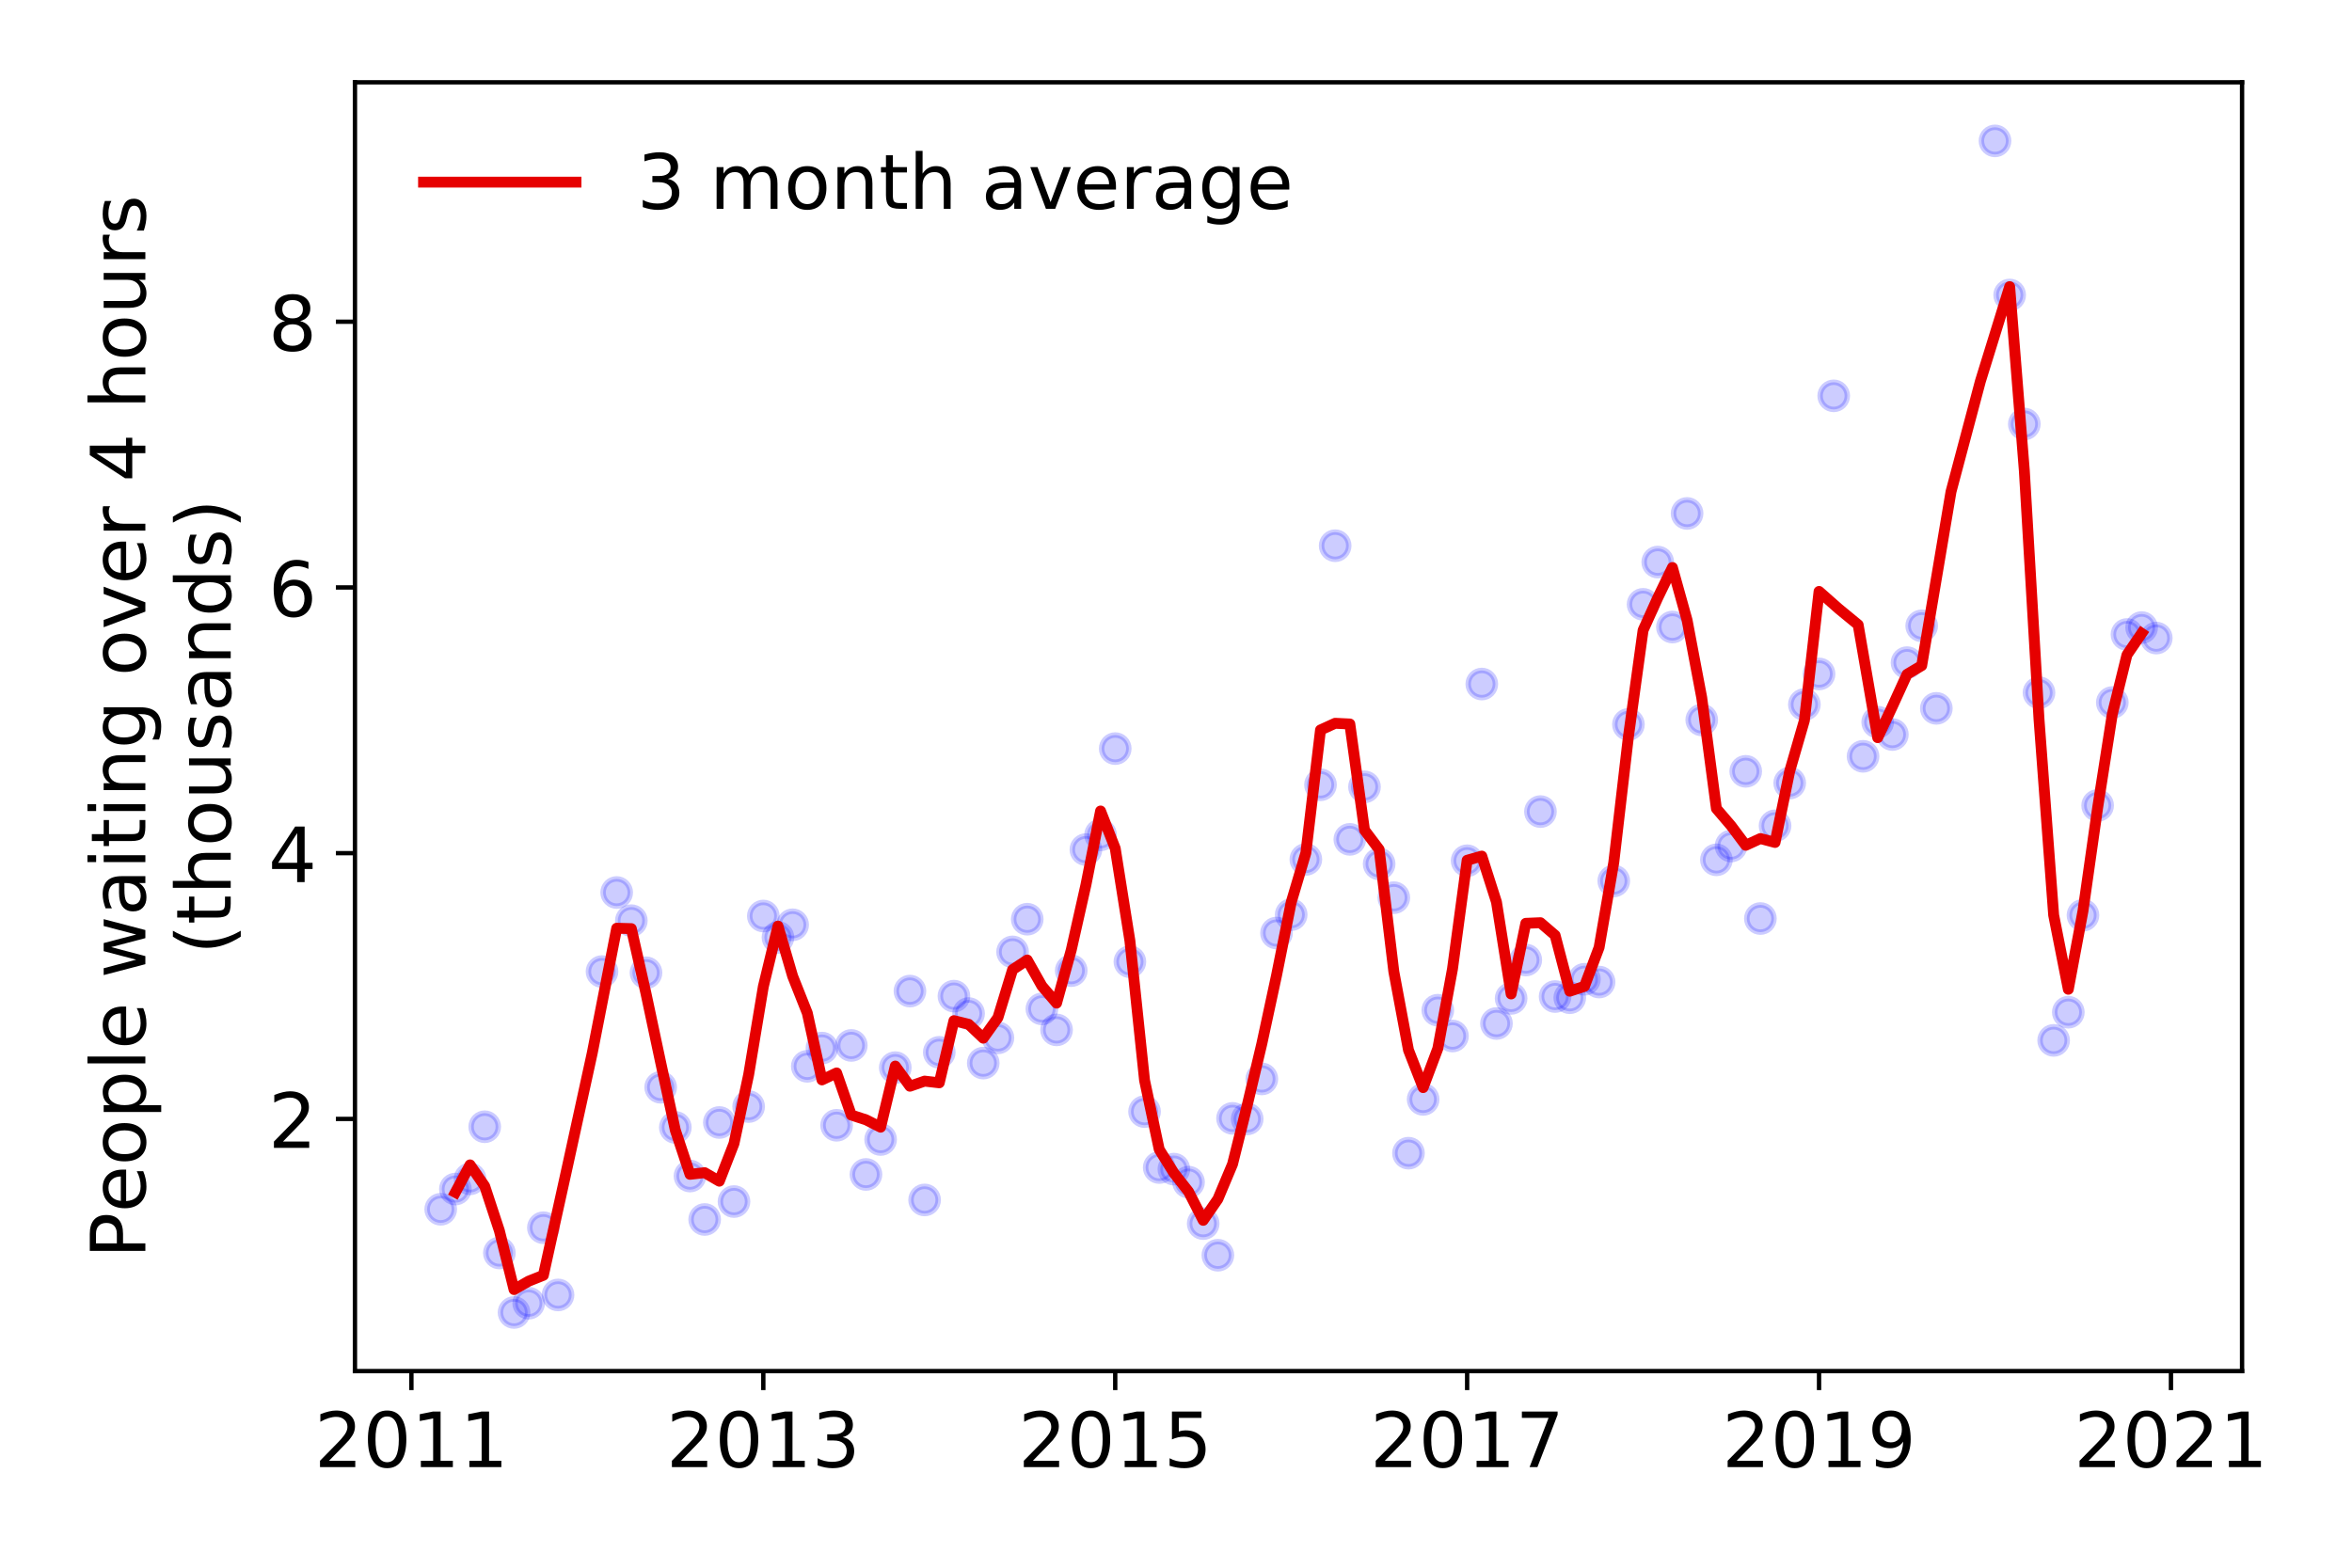 <?xml version="1.0" encoding="utf-8" standalone="no"?>
<!DOCTYPE svg PUBLIC "-//W3C//DTD SVG 1.1//EN"
  "http://www.w3.org/Graphics/SVG/1.1/DTD/svg11.dtd">
<!-- Created with matplotlib (https://matplotlib.org/) -->
<svg height="288pt" version="1.1" viewBox="0 0 432 288" width="432pt" xmlns="http://www.w3.org/2000/svg" xmlns:xlink="http://www.w3.org/1999/xlink">
 <defs>
  <style type="text/css">
*{stroke-linecap:butt;stroke-linejoin:round;}
  </style>
 </defs>
 <g id="figure_1">
  <g id="patch_1">
   <path d="M 0 288 
L 432 288 
L 432 0 
L 0 0 
z
" style="fill:#ffffff;"/>
  </g>
  <g id="axes_1">
   <g id="patch_2">
    <path d="M 65.195 251.88 
L 411.809 251.88 
L 411.809 15.12 
L 65.195 15.12 
z
" style="fill:#ffffff;"/>
   </g>
   <g id="matplotlib.axis_1">
    <g id="xtick_1">
     <g id="line2d_1">
      <defs>
       <path d="M 0 0 
L 0 3.5 
" id="m76081c37b6" style="stroke:#000000;stroke-width:0.8;"/>
      </defs>
      <g>
       <use style="stroke:#000000;stroke-width:0.8;" x="75.564" xlink:href="#m76081c37b6" y="251.88"/>
      </g>
     </g>
     <g id="text_1">
      <!-- 2011 -->
      <defs>
       <path d="M 19.188 8.297 
L 53.609 8.297 
L 53.609 0 
L 7.328 0 
L 7.328 8.297 
Q 12.938 14.109 22.625 23.891 
Q 32.328 33.688 34.812 36.531 
Q 39.547 41.844 41.422 45.531 
Q 43.312 49.219 43.312 52.781 
Q 43.312 58.594 39.234 62.25 
Q 35.156 65.922 28.609 65.922 
Q 23.969 65.922 18.812 64.312 
Q 13.672 62.703 7.812 59.422 
L 7.812 69.391 
Q 13.766 71.781 18.938 73 
Q 24.125 74.219 28.422 74.219 
Q 39.75 74.219 46.484 68.547 
Q 53.219 62.891 53.219 53.422 
Q 53.219 48.922 51.531 44.891 
Q 49.859 40.875 45.406 35.406 
Q 44.188 33.984 37.641 27.219 
Q 31.109 20.453 19.188 8.297 
z
" id="DejaVuSans-50"/>
       <path d="M 31.781 66.406 
Q 24.172 66.406 20.328 58.906 
Q 16.5 51.422 16.5 36.375 
Q 16.5 21.391 20.328 13.891 
Q 24.172 6.391 31.781 6.391 
Q 39.453 6.391 43.281 13.891 
Q 47.125 21.391 47.125 36.375 
Q 47.125 51.422 43.281 58.906 
Q 39.453 66.406 31.781 66.406 
z
M 31.781 74.219 
Q 44.047 74.219 50.516 64.516 
Q 56.984 54.828 56.984 36.375 
Q 56.984 17.969 50.516 8.266 
Q 44.047 -1.422 31.781 -1.422 
Q 19.531 -1.422 13.062 8.266 
Q 6.594 17.969 6.594 36.375 
Q 6.594 54.828 13.062 64.516 
Q 19.531 74.219 31.781 74.219 
z
" id="DejaVuSans-48"/>
       <path d="M 12.406 8.297 
L 28.516 8.297 
L 28.516 63.922 
L 10.984 60.406 
L 10.984 69.391 
L 28.422 72.906 
L 38.281 72.906 
L 38.281 8.297 
L 54.391 8.297 
L 54.391 0 
L 12.406 0 
z
" id="DejaVuSans-49"/>
      </defs>
      <g transform="translate(57.749 269.518)scale(0.14 -0.14)">
       <use xlink:href="#DejaVuSans-50"/>
       <use x="63.623" xlink:href="#DejaVuSans-48"/>
       <use x="127.246" xlink:href="#DejaVuSans-49"/>
       <use x="190.869" xlink:href="#DejaVuSans-49"/>
      </g>
     </g>
    </g>
    <g id="xtick_2">
     <g id="line2d_2">
      <g>
       <use style="stroke:#000000;stroke-width:0.8;" x="140.201" xlink:href="#m76081c37b6" y="251.88"/>
      </g>
     </g>
     <g id="text_2">
      <!-- 2013 -->
      <defs>
       <path d="M 40.578 39.312 
Q 47.656 37.797 51.625 33 
Q 55.609 28.219 55.609 21.188 
Q 55.609 10.406 48.188 4.484 
Q 40.766 -1.422 27.094 -1.422 
Q 22.516 -1.422 17.656 -0.516 
Q 12.797 0.391 7.625 2.203 
L 7.625 11.719 
Q 11.719 9.328 16.594 8.109 
Q 21.484 6.891 26.812 6.891 
Q 36.078 6.891 40.938 10.547 
Q 45.797 14.203 45.797 21.188 
Q 45.797 27.641 41.281 31.266 
Q 36.766 34.906 28.719 34.906 
L 20.219 34.906 
L 20.219 43.016 
L 29.109 43.016 
Q 36.375 43.016 40.234 45.922 
Q 44.094 48.828 44.094 54.297 
Q 44.094 59.906 40.109 62.906 
Q 36.141 65.922 28.719 65.922 
Q 24.656 65.922 20.016 65.031 
Q 15.375 64.156 9.812 62.312 
L 9.812 71.094 
Q 15.438 72.656 20.344 73.438 
Q 25.25 74.219 29.594 74.219 
Q 40.828 74.219 47.359 69.109 
Q 53.906 64.016 53.906 55.328 
Q 53.906 49.266 50.438 45.094 
Q 46.969 40.922 40.578 39.312 
z
" id="DejaVuSans-51"/>
      </defs>
      <g transform="translate(122.385 269.518)scale(0.14 -0.14)">
       <use xlink:href="#DejaVuSans-50"/>
       <use x="63.623" xlink:href="#DejaVuSans-48"/>
       <use x="127.246" xlink:href="#DejaVuSans-49"/>
       <use x="190.869" xlink:href="#DejaVuSans-51"/>
      </g>
     </g>
    </g>
    <g id="xtick_3">
     <g id="line2d_3">
      <g>
       <use style="stroke:#000000;stroke-width:0.8;" x="204.837" xlink:href="#m76081c37b6" y="251.88"/>
      </g>
     </g>
     <g id="text_3">
      <!-- 2015 -->
      <defs>
       <path d="M 10.797 72.906 
L 49.516 72.906 
L 49.516 64.594 
L 19.828 64.594 
L 19.828 46.734 
Q 21.969 47.469 24.109 47.828 
Q 26.266 48.188 28.422 48.188 
Q 40.625 48.188 47.75 41.5 
Q 54.891 34.812 54.891 23.391 
Q 54.891 11.625 47.562 5.094 
Q 40.234 -1.422 26.906 -1.422 
Q 22.312 -1.422 17.547 -0.641 
Q 12.797 0.141 7.719 1.703 
L 7.719 11.625 
Q 12.109 9.234 16.797 8.062 
Q 21.484 6.891 26.703 6.891 
Q 35.156 6.891 40.078 11.328 
Q 45.016 15.766 45.016 23.391 
Q 45.016 31 40.078 35.438 
Q 35.156 39.891 26.703 39.891 
Q 22.75 39.891 18.812 39.016 
Q 14.891 38.141 10.797 36.281 
z
" id="DejaVuSans-53"/>
      </defs>
      <g transform="translate(187.022 269.518)scale(0.14 -0.14)">
       <use xlink:href="#DejaVuSans-50"/>
       <use x="63.623" xlink:href="#DejaVuSans-48"/>
       <use x="127.246" xlink:href="#DejaVuSans-49"/>
       <use x="190.869" xlink:href="#DejaVuSans-53"/>
      </g>
     </g>
    </g>
    <g id="xtick_4">
     <g id="line2d_4">
      <g>
       <use style="stroke:#000000;stroke-width:0.8;" x="269.474" xlink:href="#m76081c37b6" y="251.88"/>
      </g>
     </g>
     <g id="text_4">
      <!-- 2017 -->
      <defs>
       <path d="M 8.203 72.906 
L 55.078 72.906 
L 55.078 68.703 
L 28.609 0 
L 18.312 0 
L 43.219 64.594 
L 8.203 64.594 
z
" id="DejaVuSans-55"/>
      </defs>
      <g transform="translate(251.659 269.518)scale(0.14 -0.14)">
       <use xlink:href="#DejaVuSans-50"/>
       <use x="63.623" xlink:href="#DejaVuSans-48"/>
       <use x="127.246" xlink:href="#DejaVuSans-49"/>
       <use x="190.869" xlink:href="#DejaVuSans-55"/>
      </g>
     </g>
    </g>
    <g id="xtick_5">
     <g id="line2d_5">
      <g>
       <use style="stroke:#000000;stroke-width:0.8;" x="334.111" xlink:href="#m76081c37b6" y="251.88"/>
      </g>
     </g>
     <g id="text_5">
      <!-- 2019 -->
      <defs>
       <path d="M 10.984 1.516 
L 10.984 10.5 
Q 14.703 8.734 18.5 7.812 
Q 22.312 6.891 25.984 6.891 
Q 35.75 6.891 40.891 13.453 
Q 46.047 20.016 46.781 33.406 
Q 43.953 29.203 39.594 26.953 
Q 35.25 24.703 29.984 24.703 
Q 19.047 24.703 12.672 31.312 
Q 6.297 37.938 6.297 49.422 
Q 6.297 60.641 12.938 67.422 
Q 19.578 74.219 30.609 74.219 
Q 43.266 74.219 49.922 64.516 
Q 56.594 54.828 56.594 36.375 
Q 56.594 19.141 48.406 8.859 
Q 40.234 -1.422 26.422 -1.422 
Q 22.703 -1.422 18.891 -0.688 
Q 15.094 0.047 10.984 1.516 
z
M 30.609 32.422 
Q 37.25 32.422 41.125 36.953 
Q 45.016 41.5 45.016 49.422 
Q 45.016 57.281 41.125 61.844 
Q 37.25 66.406 30.609 66.406 
Q 23.969 66.406 20.094 61.844 
Q 16.219 57.281 16.219 49.422 
Q 16.219 41.5 20.094 36.953 
Q 23.969 32.422 30.609 32.422 
z
" id="DejaVuSans-57"/>
      </defs>
      <g transform="translate(316.296 269.518)scale(0.14 -0.14)">
       <use xlink:href="#DejaVuSans-50"/>
       <use x="63.623" xlink:href="#DejaVuSans-48"/>
       <use x="127.246" xlink:href="#DejaVuSans-49"/>
       <use x="190.869" xlink:href="#DejaVuSans-57"/>
      </g>
     </g>
    </g>
    <g id="xtick_6">
     <g id="line2d_6">
      <g>
       <use style="stroke:#000000;stroke-width:0.8;" x="398.747" xlink:href="#m76081c37b6" y="251.88"/>
      </g>
     </g>
     <g id="text_6">
      <!-- 2021 -->
      <g transform="translate(380.932 269.518)scale(0.14 -0.14)">
       <use xlink:href="#DejaVuSans-50"/>
       <use x="63.623" xlink:href="#DejaVuSans-48"/>
       <use x="127.246" xlink:href="#DejaVuSans-50"/>
       <use x="190.869" xlink:href="#DejaVuSans-49"/>
      </g>
     </g>
    </g>
   </g>
   <g id="matplotlib.axis_2">
    <g id="ytick_1">
     <g id="line2d_7">
      <defs>
       <path d="M 0 0 
L -3.5 0 
" id="me7a36d4c64" style="stroke:#000000;stroke-width:0.8;"/>
      </defs>
      <g>
       <use style="stroke:#000000;stroke-width:0.8;" x="65.195" xlink:href="#me7a36d4c64" y="205.555"/>
      </g>
     </g>
     <g id="text_7">
      <!-- 2 -->
      <g transform="translate(49.288 210.874)scale(0.14 -0.14)">
       <use xlink:href="#DejaVuSans-50"/>
      </g>
     </g>
    </g>
    <g id="ytick_2">
     <g id="line2d_8">
      <g>
       <use style="stroke:#000000;stroke-width:0.8;" x="65.195" xlink:href="#me7a36d4c64" y="156.737"/>
      </g>
     </g>
     <g id="text_8">
      <!-- 4 -->
      <defs>
       <path d="M 37.797 64.312 
L 12.891 25.391 
L 37.797 25.391 
z
M 35.203 72.906 
L 47.609 72.906 
L 47.609 25.391 
L 58.016 25.391 
L 58.016 17.188 
L 47.609 17.188 
L 47.609 0 
L 37.797 0 
L 37.797 17.188 
L 4.891 17.188 
L 4.891 26.703 
z
" id="DejaVuSans-52"/>
      </defs>
      <g transform="translate(49.288 162.056)scale(0.14 -0.14)">
       <use xlink:href="#DejaVuSans-52"/>
      </g>
     </g>
    </g>
    <g id="ytick_3">
     <g id="line2d_9">
      <g>
       <use style="stroke:#000000;stroke-width:0.8;" x="65.195" xlink:href="#me7a36d4c64" y="107.92"/>
      </g>
     </g>
     <g id="text_9">
      <!-- 6 -->
      <defs>
       <path d="M 33.016 40.375 
Q 26.375 40.375 22.484 35.828 
Q 18.609 31.297 18.609 23.391 
Q 18.609 15.531 22.484 10.953 
Q 26.375 6.391 33.016 6.391 
Q 39.656 6.391 43.531 10.953 
Q 47.406 15.531 47.406 23.391 
Q 47.406 31.297 43.531 35.828 
Q 39.656 40.375 33.016 40.375 
z
M 52.594 71.297 
L 52.594 62.312 
Q 48.875 64.062 45.094 64.984 
Q 41.312 65.922 37.594 65.922 
Q 27.828 65.922 22.672 59.328 
Q 17.531 52.734 16.797 39.406 
Q 19.672 43.656 24.016 45.922 
Q 28.375 48.188 33.594 48.188 
Q 44.578 48.188 50.953 41.516 
Q 57.328 34.859 57.328 23.391 
Q 57.328 12.156 50.688 5.359 
Q 44.047 -1.422 33.016 -1.422 
Q 20.359 -1.422 13.672 8.266 
Q 6.984 17.969 6.984 36.375 
Q 6.984 53.656 15.188 63.938 
Q 23.391 74.219 37.203 74.219 
Q 40.922 74.219 44.703 73.484 
Q 48.484 72.75 52.594 71.297 
z
" id="DejaVuSans-54"/>
      </defs>
      <g transform="translate(49.288 113.239)scale(0.14 -0.14)">
       <use xlink:href="#DejaVuSans-54"/>
      </g>
     </g>
    </g>
    <g id="ytick_4">
     <g id="line2d_10">
      <g>
       <use style="stroke:#000000;stroke-width:0.8;" x="65.195" xlink:href="#me7a36d4c64" y="59.102"/>
      </g>
     </g>
     <g id="text_10">
      <!-- 8 -->
      <defs>
       <path d="M 31.781 34.625 
Q 24.75 34.625 20.719 30.859 
Q 16.703 27.094 16.703 20.516 
Q 16.703 13.922 20.719 10.156 
Q 24.75 6.391 31.781 6.391 
Q 38.812 6.391 42.859 10.172 
Q 46.922 13.969 46.922 20.516 
Q 46.922 27.094 42.891 30.859 
Q 38.875 34.625 31.781 34.625 
z
M 21.922 38.812 
Q 15.578 40.375 12.031 44.719 
Q 8.5 49.078 8.5 55.328 
Q 8.5 64.062 14.719 69.141 
Q 20.953 74.219 31.781 74.219 
Q 42.672 74.219 48.875 69.141 
Q 55.078 64.062 55.078 55.328 
Q 55.078 49.078 51.531 44.719 
Q 48 40.375 41.703 38.812 
Q 48.828 37.156 52.797 32.312 
Q 56.781 27.484 56.781 20.516 
Q 56.781 9.906 50.312 4.234 
Q 43.844 -1.422 31.781 -1.422 
Q 19.734 -1.422 13.25 4.234 
Q 6.781 9.906 6.781 20.516 
Q 6.781 27.484 10.781 32.312 
Q 14.797 37.156 21.922 38.812 
z
M 18.312 54.391 
Q 18.312 48.734 21.844 45.562 
Q 25.391 42.391 31.781 42.391 
Q 38.141 42.391 41.719 45.562 
Q 45.312 48.734 45.312 54.391 
Q 45.312 60.062 41.719 63.234 
Q 38.141 66.406 31.781 66.406 
Q 25.391 66.406 21.844 63.234 
Q 18.312 60.062 18.312 54.391 
z
" id="DejaVuSans-56"/>
      </defs>
      <g transform="translate(49.288 64.421)scale(0.14 -0.14)">
       <use xlink:href="#DejaVuSans-56"/>
      </g>
     </g>
    </g>
    <g id="text_11">
     <!-- People waiting over 4 hours -->
     <defs>
      <path d="M 19.672 64.797 
L 19.672 37.406 
L 32.078 37.406 
Q 38.969 37.406 42.719 40.969 
Q 46.484 44.531 46.484 51.125 
Q 46.484 57.672 42.719 61.234 
Q 38.969 64.797 32.078 64.797 
z
M 9.812 72.906 
L 32.078 72.906 
Q 44.344 72.906 50.609 67.359 
Q 56.891 61.812 56.891 51.125 
Q 56.891 40.328 50.609 34.812 
Q 44.344 29.297 32.078 29.297 
L 19.672 29.297 
L 19.672 0 
L 9.812 0 
z
" id="DejaVuSans-80"/>
      <path d="M 56.203 29.594 
L 56.203 25.203 
L 14.891 25.203 
Q 15.484 15.922 20.484 11.062 
Q 25.484 6.203 34.422 6.203 
Q 39.594 6.203 44.453 7.469 
Q 49.312 8.734 54.109 11.281 
L 54.109 2.781 
Q 49.266 0.734 44.188 -0.344 
Q 39.109 -1.422 33.891 -1.422 
Q 20.797 -1.422 13.156 6.188 
Q 5.516 13.812 5.516 26.812 
Q 5.516 40.234 12.766 48.109 
Q 20.016 56 32.328 56 
Q 43.359 56 49.781 48.891 
Q 56.203 41.797 56.203 29.594 
z
M 47.219 32.234 
Q 47.125 39.594 43.094 43.984 
Q 39.062 48.391 32.422 48.391 
Q 24.906 48.391 20.391 44.141 
Q 15.875 39.891 15.188 32.172 
z
" id="DejaVuSans-101"/>
      <path d="M 30.609 48.391 
Q 23.391 48.391 19.188 42.75 
Q 14.984 37.109 14.984 27.297 
Q 14.984 17.484 19.156 11.844 
Q 23.344 6.203 30.609 6.203 
Q 37.797 6.203 41.984 11.859 
Q 46.188 17.531 46.188 27.297 
Q 46.188 37.016 41.984 42.703 
Q 37.797 48.391 30.609 48.391 
z
M 30.609 56 
Q 42.328 56 49.016 48.375 
Q 55.719 40.766 55.719 27.297 
Q 55.719 13.875 49.016 6.219 
Q 42.328 -1.422 30.609 -1.422 
Q 18.844 -1.422 12.172 6.219 
Q 5.516 13.875 5.516 27.297 
Q 5.516 40.766 12.172 48.375 
Q 18.844 56 30.609 56 
z
" id="DejaVuSans-111"/>
      <path d="M 18.109 8.203 
L 18.109 -20.797 
L 9.078 -20.797 
L 9.078 54.688 
L 18.109 54.688 
L 18.109 46.391 
Q 20.953 51.266 25.266 53.625 
Q 29.594 56 35.594 56 
Q 45.562 56 51.781 48.094 
Q 58.016 40.188 58.016 27.297 
Q 58.016 14.406 51.781 6.484 
Q 45.562 -1.422 35.594 -1.422 
Q 29.594 -1.422 25.266 0.953 
Q 20.953 3.328 18.109 8.203 
z
M 48.688 27.297 
Q 48.688 37.203 44.609 42.844 
Q 40.531 48.484 33.406 48.484 
Q 26.266 48.484 22.188 42.844 
Q 18.109 37.203 18.109 27.297 
Q 18.109 17.391 22.188 11.75 
Q 26.266 6.109 33.406 6.109 
Q 40.531 6.109 44.609 11.75 
Q 48.688 17.391 48.688 27.297 
z
" id="DejaVuSans-112"/>
      <path d="M 9.422 75.984 
L 18.406 75.984 
L 18.406 0 
L 9.422 0 
z
" id="DejaVuSans-108"/>
      <path id="DejaVuSans-32"/>
      <path d="M 4.203 54.688 
L 13.188 54.688 
L 24.422 12.016 
L 35.594 54.688 
L 46.188 54.688 
L 57.422 12.016 
L 68.609 54.688 
L 77.594 54.688 
L 63.281 0 
L 52.688 0 
L 40.922 44.828 
L 29.109 0 
L 18.5 0 
z
" id="DejaVuSans-119"/>
      <path d="M 34.281 27.484 
Q 23.391 27.484 19.188 25 
Q 14.984 22.516 14.984 16.5 
Q 14.984 11.719 18.141 8.906 
Q 21.297 6.109 26.703 6.109 
Q 34.188 6.109 38.703 11.406 
Q 43.219 16.703 43.219 25.484 
L 43.219 27.484 
z
M 52.203 31.203 
L 52.203 0 
L 43.219 0 
L 43.219 8.297 
Q 40.141 3.328 35.547 0.953 
Q 30.953 -1.422 24.312 -1.422 
Q 15.922 -1.422 10.953 3.297 
Q 6 8.016 6 15.922 
Q 6 25.141 12.172 29.828 
Q 18.359 34.516 30.609 34.516 
L 43.219 34.516 
L 43.219 35.406 
Q 43.219 41.609 39.141 45 
Q 35.062 48.391 27.688 48.391 
Q 23 48.391 18.547 47.266 
Q 14.109 46.141 10.016 43.891 
L 10.016 52.203 
Q 14.938 54.109 19.578 55.047 
Q 24.219 56 28.609 56 
Q 40.484 56 46.344 49.844 
Q 52.203 43.703 52.203 31.203 
z
" id="DejaVuSans-97"/>
      <path d="M 9.422 54.688 
L 18.406 54.688 
L 18.406 0 
L 9.422 0 
z
M 9.422 75.984 
L 18.406 75.984 
L 18.406 64.594 
L 9.422 64.594 
z
" id="DejaVuSans-105"/>
      <path d="M 18.312 70.219 
L 18.312 54.688 
L 36.812 54.688 
L 36.812 47.703 
L 18.312 47.703 
L 18.312 18.016 
Q 18.312 11.328 20.141 9.422 
Q 21.969 7.516 27.594 7.516 
L 36.812 7.516 
L 36.812 0 
L 27.594 0 
Q 17.188 0 13.234 3.875 
Q 9.281 7.766 9.281 18.016 
L 9.281 47.703 
L 2.688 47.703 
L 2.688 54.688 
L 9.281 54.688 
L 9.281 70.219 
z
" id="DejaVuSans-116"/>
      <path d="M 54.891 33.016 
L 54.891 0 
L 45.906 0 
L 45.906 32.719 
Q 45.906 40.484 42.875 44.328 
Q 39.844 48.188 33.797 48.188 
Q 26.516 48.188 22.312 43.547 
Q 18.109 38.922 18.109 30.906 
L 18.109 0 
L 9.078 0 
L 9.078 54.688 
L 18.109 54.688 
L 18.109 46.188 
Q 21.344 51.125 25.703 53.562 
Q 30.078 56 35.797 56 
Q 45.219 56 50.047 50.172 
Q 54.891 44.344 54.891 33.016 
z
" id="DejaVuSans-110"/>
      <path d="M 45.406 27.984 
Q 45.406 37.75 41.375 43.109 
Q 37.359 48.484 30.078 48.484 
Q 22.859 48.484 18.828 43.109 
Q 14.797 37.75 14.797 27.984 
Q 14.797 18.266 18.828 12.891 
Q 22.859 7.516 30.078 7.516 
Q 37.359 7.516 41.375 12.891 
Q 45.406 18.266 45.406 27.984 
z
M 54.391 6.781 
Q 54.391 -7.172 48.188 -13.984 
Q 42 -20.797 29.203 -20.797 
Q 24.469 -20.797 20.266 -20.094 
Q 16.062 -19.391 12.109 -17.922 
L 12.109 -9.188 
Q 16.062 -11.328 19.922 -12.344 
Q 23.781 -13.375 27.781 -13.375 
Q 36.625 -13.375 41.016 -8.766 
Q 45.406 -4.156 45.406 5.172 
L 45.406 9.625 
Q 42.625 4.781 38.281 2.391 
Q 33.938 0 27.875 0 
Q 17.828 0 11.672 7.656 
Q 5.516 15.328 5.516 27.984 
Q 5.516 40.672 11.672 48.328 
Q 17.828 56 27.875 56 
Q 33.938 56 38.281 53.609 
Q 42.625 51.219 45.406 46.391 
L 45.406 54.688 
L 54.391 54.688 
z
" id="DejaVuSans-103"/>
      <path d="M 2.984 54.688 
L 12.5 54.688 
L 29.594 8.797 
L 46.688 54.688 
L 56.203 54.688 
L 35.688 0 
L 23.484 0 
z
" id="DejaVuSans-118"/>
      <path d="M 41.109 46.297 
Q 39.594 47.172 37.812 47.578 
Q 36.031 48 33.891 48 
Q 26.266 48 22.188 43.047 
Q 18.109 38.094 18.109 28.812 
L 18.109 0 
L 9.078 0 
L 9.078 54.688 
L 18.109 54.688 
L 18.109 46.188 
Q 20.953 51.172 25.484 53.578 
Q 30.031 56 36.531 56 
Q 37.453 56 38.578 55.875 
Q 39.703 55.766 41.062 55.516 
z
" id="DejaVuSans-114"/>
      <path d="M 54.891 33.016 
L 54.891 0 
L 45.906 0 
L 45.906 32.719 
Q 45.906 40.484 42.875 44.328 
Q 39.844 48.188 33.797 48.188 
Q 26.516 48.188 22.312 43.547 
Q 18.109 38.922 18.109 30.906 
L 18.109 0 
L 9.078 0 
L 9.078 75.984 
L 18.109 75.984 
L 18.109 46.188 
Q 21.344 51.125 25.703 53.562 
Q 30.078 56 35.797 56 
Q 45.219 56 50.047 50.172 
Q 54.891 44.344 54.891 33.016 
z
" id="DejaVuSans-104"/>
      <path d="M 8.5 21.578 
L 8.5 54.688 
L 17.484 54.688 
L 17.484 21.922 
Q 17.484 14.156 20.5 10.266 
Q 23.531 6.391 29.594 6.391 
Q 36.859 6.391 41.078 11.031 
Q 45.312 15.672 45.312 23.688 
L 45.312 54.688 
L 54.297 54.688 
L 54.297 0 
L 45.312 0 
L 45.312 8.406 
Q 42.047 3.422 37.719 1 
Q 33.406 -1.422 27.688 -1.422 
Q 18.266 -1.422 13.375 4.438 
Q 8.5 10.297 8.5 21.578 
z
M 31.109 56 
z
" id="DejaVuSans-117"/>
      <path d="M 44.281 53.078 
L 44.281 44.578 
Q 40.484 46.531 36.375 47.5 
Q 32.281 48.484 27.875 48.484 
Q 21.188 48.484 17.844 46.438 
Q 14.5 44.391 14.5 40.281 
Q 14.5 37.156 16.891 35.375 
Q 19.281 33.594 26.516 31.984 
L 29.594 31.297 
Q 39.156 29.25 43.188 25.516 
Q 47.219 21.781 47.219 15.094 
Q 47.219 7.469 41.188 3.016 
Q 35.156 -1.422 24.609 -1.422 
Q 20.219 -1.422 15.453 -0.562 
Q 10.688 0.297 5.422 2 
L 5.422 11.281 
Q 10.406 8.688 15.234 7.391 
Q 20.062 6.109 24.812 6.109 
Q 31.156 6.109 34.562 8.281 
Q 37.984 10.453 37.984 14.406 
Q 37.984 18.062 35.516 20.016 
Q 33.062 21.969 24.703 23.781 
L 21.578 24.516 
Q 13.234 26.266 9.516 29.906 
Q 5.812 33.547 5.812 39.891 
Q 5.812 47.609 11.281 51.797 
Q 16.75 56 26.812 56 
Q 31.781 56 36.172 55.266 
Q 40.578 54.547 44.281 53.078 
z
" id="DejaVuSans-115"/>
     </defs>
     <g transform="translate(26.699 231.175)rotate(-90)scale(0.14 -0.14)">
      <use xlink:href="#DejaVuSans-80"/>
      <use x="60.256" xlink:href="#DejaVuSans-101"/>
      <use x="121.779" xlink:href="#DejaVuSans-111"/>
      <use x="182.961" xlink:href="#DejaVuSans-112"/>
      <use x="246.438" xlink:href="#DejaVuSans-108"/>
      <use x="274.221" xlink:href="#DejaVuSans-101"/>
      <use x="335.744" xlink:href="#DejaVuSans-32"/>
      <use x="367.531" xlink:href="#DejaVuSans-119"/>
      <use x="449.318" xlink:href="#DejaVuSans-97"/>
      <use x="510.598" xlink:href="#DejaVuSans-105"/>
      <use x="538.381" xlink:href="#DejaVuSans-116"/>
      <use x="577.59" xlink:href="#DejaVuSans-105"/>
      <use x="605.373" xlink:href="#DejaVuSans-110"/>
      <use x="668.752" xlink:href="#DejaVuSans-103"/>
      <use x="732.229" xlink:href="#DejaVuSans-32"/>
      <use x="764.016" xlink:href="#DejaVuSans-111"/>
      <use x="825.197" xlink:href="#DejaVuSans-118"/>
      <use x="884.377" xlink:href="#DejaVuSans-101"/>
      <use x="945.9" xlink:href="#DejaVuSans-114"/>
      <use x="987.014" xlink:href="#DejaVuSans-32"/>
      <use x="1018.801" xlink:href="#DejaVuSans-52"/>
      <use x="1082.424" xlink:href="#DejaVuSans-32"/>
      <use x="1114.211" xlink:href="#DejaVuSans-104"/>
      <use x="1177.59" xlink:href="#DejaVuSans-111"/>
      <use x="1238.771" xlink:href="#DejaVuSans-117"/>
      <use x="1302.15" xlink:href="#DejaVuSans-114"/>
      <use x="1343.264" xlink:href="#DejaVuSans-115"/>
     </g>
     <!-- (thousands) -->
     <defs>
      <path d="M 31 75.875 
Q 24.469 64.656 21.281 53.656 
Q 18.109 42.672 18.109 31.391 
Q 18.109 20.125 21.312 9.062 
Q 24.516 -2 31 -13.188 
L 23.188 -13.188 
Q 15.875 -1.703 12.234 9.375 
Q 8.594 20.453 8.594 31.391 
Q 8.594 42.281 12.203 53.312 
Q 15.828 64.359 23.188 75.875 
z
" id="DejaVuSans-40"/>
      <path d="M 45.406 46.391 
L 45.406 75.984 
L 54.391 75.984 
L 54.391 0 
L 45.406 0 
L 45.406 8.203 
Q 42.578 3.328 38.25 0.953 
Q 33.938 -1.422 27.875 -1.422 
Q 17.969 -1.422 11.734 6.484 
Q 5.516 14.406 5.516 27.297 
Q 5.516 40.188 11.734 48.094 
Q 17.969 56 27.875 56 
Q 33.938 56 38.25 53.625 
Q 42.578 51.266 45.406 46.391 
z
M 14.797 27.297 
Q 14.797 17.391 18.875 11.75 
Q 22.953 6.109 30.078 6.109 
Q 37.203 6.109 41.297 11.75 
Q 45.406 17.391 45.406 27.297 
Q 45.406 37.203 41.297 42.844 
Q 37.203 48.484 30.078 48.484 
Q 22.953 48.484 18.875 42.844 
Q 14.797 37.203 14.797 27.297 
z
" id="DejaVuSans-100"/>
      <path d="M 8.016 75.875 
L 15.828 75.875 
Q 23.141 64.359 26.781 53.312 
Q 30.422 42.281 30.422 31.391 
Q 30.422 20.453 26.781 9.375 
Q 23.141 -1.703 15.828 -13.188 
L 8.016 -13.188 
Q 14.5 -2 17.703 9.062 
Q 20.906 20.125 20.906 31.391 
Q 20.906 42.672 17.703 53.656 
Q 14.5 64.656 8.016 75.875 
z
" id="DejaVuSans-41"/>
     </defs>
     <g transform="translate(42.376 175.325)rotate(-90)scale(0.14 -0.14)">
      <use xlink:href="#DejaVuSans-40"/>
      <use x="39.014" xlink:href="#DejaVuSans-116"/>
      <use x="78.223" xlink:href="#DejaVuSans-104"/>
      <use x="141.602" xlink:href="#DejaVuSans-111"/>
      <use x="202.783" xlink:href="#DejaVuSans-117"/>
      <use x="266.162" xlink:href="#DejaVuSans-115"/>
      <use x="318.262" xlink:href="#DejaVuSans-97"/>
      <use x="379.541" xlink:href="#DejaVuSans-110"/>
      <use x="442.92" xlink:href="#DejaVuSans-100"/>
      <use x="506.396" xlink:href="#DejaVuSans-115"/>
      <use x="558.496" xlink:href="#DejaVuSans-41"/>
     </g>
    </g>
   </g>
   <g id="line2d_11">
    <defs>
     <path d="M 0 2.5 
C 0.663 2.5 1.299 2.237 1.768 1.768 
C 2.237 1.299 2.5 0.663 2.5 0 
C 2.5 -0.663 2.237 -1.299 1.768 -1.768 
C 1.299 -2.237 0.663 -2.5 0 -2.5 
C -0.663 -2.5 -1.299 -2.237 -1.768 -1.768 
C -2.237 -1.299 -2.5 -0.663 -2.5 0 
C -2.5 0.663 -2.237 1.299 -1.768 1.768 
C -1.299 2.237 -0.663 2.5 0 2.5 
z
" id="m0cf19f38e3" style="stroke:#0000ff;stroke-opacity:0.2;"/>
    </defs>
    <g clip-path="url(#p164c0394e4)">
     <use style="fill:#0000ff;fill-opacity:0.2;stroke:#0000ff;stroke-opacity:0.2;" x="396.054" xlink:href="#m0cf19f38e3" y="117.219"/>
     <use style="fill:#0000ff;fill-opacity:0.2;stroke:#0000ff;stroke-opacity:0.2;" x="393.361" xlink:href="#m0cf19f38e3" y="115.291"/>
     <use style="fill:#0000ff;fill-opacity:0.2;stroke:#0000ff;stroke-opacity:0.2;" x="390.668" xlink:href="#m0cf19f38e3" y="116.56"/>
     <use style="fill:#0000ff;fill-opacity:0.2;stroke:#0000ff;stroke-opacity:0.2;" x="387.975" xlink:href="#m0cf19f38e3" y="129.058"/>
     <use style="fill:#0000ff;fill-opacity:0.2;stroke:#0000ff;stroke-opacity:0.2;" x="385.281" xlink:href="#m0cf19f38e3" y="147.974"/>
     <use style="fill:#0000ff;fill-opacity:0.2;stroke:#0000ff;stroke-opacity:0.2;" x="382.588" xlink:href="#m0cf19f38e3" y="168.136"/>
     <use style="fill:#0000ff;fill-opacity:0.2;stroke:#0000ff;stroke-opacity:0.2;" x="379.895" xlink:href="#m0cf19f38e3" y="185.954"/>
     <use style="fill:#0000ff;fill-opacity:0.2;stroke:#0000ff;stroke-opacity:0.2;" x="377.202" xlink:href="#m0cf19f38e3" y="191.129"/>
     <use style="fill:#0000ff;fill-opacity:0.2;stroke:#0000ff;stroke-opacity:0.2;" x="374.509" xlink:href="#m0cf19f38e3" y="127.251"/>
     <use style="fill:#0000ff;fill-opacity:0.2;stroke:#0000ff;stroke-opacity:0.2;" x="371.815" xlink:href="#m0cf19f38e3" y="77.897"/>
     <use style="fill:#0000ff;fill-opacity:0.2;stroke:#0000ff;stroke-opacity:0.2;" x="369.122" xlink:href="#m0cf19f38e3" y="54.196"/>
     <use style="fill:#0000ff;fill-opacity:0.2;stroke:#0000ff;stroke-opacity:0.2;" x="366.429" xlink:href="#m0cf19f38e3" y="25.882"/>
     <use style="fill:#0000ff;fill-opacity:0.2;stroke:#0000ff;stroke-opacity:0.2;" x="355.656" xlink:href="#m0cf19f38e3" y="130.132"/>
     <use style="fill:#0000ff;fill-opacity:0.2;stroke:#0000ff;stroke-opacity:0.2;" x="352.963" xlink:href="#m0cf19f38e3" y="114.974"/>
     <use style="fill:#0000ff;fill-opacity:0.2;stroke:#0000ff;stroke-opacity:0.2;" x="350.27" xlink:href="#m0cf19f38e3" y="121.735"/>
     <use style="fill:#0000ff;fill-opacity:0.2;stroke:#0000ff;stroke-opacity:0.2;" x="347.577" xlink:href="#m0cf19f38e3" y="134.94"/>
     <use style="fill:#0000ff;fill-opacity:0.2;stroke:#0000ff;stroke-opacity:0.2;" x="344.883" xlink:href="#m0cf19f38e3" y="132.67"/>
     <use style="fill:#0000ff;fill-opacity:0.2;stroke:#0000ff;stroke-opacity:0.2;" x="342.19" xlink:href="#m0cf19f38e3" y="138.943"/>
     <use style="fill:#0000ff;fill-opacity:0.2;stroke:#0000ff;stroke-opacity:0.2;" x="336.804" xlink:href="#m0cf19f38e3" y="72.722"/>
     <use style="fill:#0000ff;fill-opacity:0.2;stroke:#0000ff;stroke-opacity:0.2;" x="334.111" xlink:href="#m0cf19f38e3" y="123.81"/>
     <use style="fill:#0000ff;fill-opacity:0.2;stroke:#0000ff;stroke-opacity:0.2;" x="331.417" xlink:href="#m0cf19f38e3" y="129.424"/>
     <use style="fill:#0000ff;fill-opacity:0.2;stroke:#0000ff;stroke-opacity:0.2;" x="328.724" xlink:href="#m0cf19f38e3" y="143.849"/>
     <use style="fill:#0000ff;fill-opacity:0.2;stroke:#0000ff;stroke-opacity:0.2;" x="326.031" xlink:href="#m0cf19f38e3" y="151.709"/>
     <use style="fill:#0000ff;fill-opacity:0.2;stroke:#0000ff;stroke-opacity:0.2;" x="323.338" xlink:href="#m0cf19f38e3" y="168.746"/>
     <use style="fill:#0000ff;fill-opacity:0.2;stroke:#0000ff;stroke-opacity:0.2;" x="320.645" xlink:href="#m0cf19f38e3" y="141.701"/>
     <use style="fill:#0000ff;fill-opacity:0.2;stroke:#0000ff;stroke-opacity:0.2;" x="317.951" xlink:href="#m0cf19f38e3" y="155.419"/>
     <use style="fill:#0000ff;fill-opacity:0.2;stroke:#0000ff;stroke-opacity:0.2;" x="315.258" xlink:href="#m0cf19f38e3" y="157.958"/>
     <use style="fill:#0000ff;fill-opacity:0.2;stroke:#0000ff;stroke-opacity:0.2;" x="312.565" xlink:href="#m0cf19f38e3" y="132.255"/>
     <use style="fill:#0000ff;fill-opacity:0.2;stroke:#0000ff;stroke-opacity:0.2;" x="309.872" xlink:href="#m0cf19f38e3" y="94.324"/>
     <use style="fill:#0000ff;fill-opacity:0.2;stroke:#0000ff;stroke-opacity:0.2;" x="307.179" xlink:href="#m0cf19f38e3" y="115.193"/>
     <use style="fill:#0000ff;fill-opacity:0.2;stroke:#0000ff;stroke-opacity:0.2;" x="304.485" xlink:href="#m0cf19f38e3" y="103.258"/>
     <use style="fill:#0000ff;fill-opacity:0.2;stroke:#0000ff;stroke-opacity:0.2;" x="301.792" xlink:href="#m0cf19f38e3" y="111.02"/>
     <use style="fill:#0000ff;fill-opacity:0.2;stroke:#0000ff;stroke-opacity:0.2;" x="299.099" xlink:href="#m0cf19f38e3" y="133.085"/>
     <use style="fill:#0000ff;fill-opacity:0.2;stroke:#0000ff;stroke-opacity:0.2;" x="296.406" xlink:href="#m0cf19f38e3" y="161.839"/>
     <use style="fill:#0000ff;fill-opacity:0.2;stroke:#0000ff;stroke-opacity:0.2;" x="293.713" xlink:href="#m0cf19f38e3" y="180.414"/>
     <use style="fill:#0000ff;fill-opacity:0.2;stroke:#0000ff;stroke-opacity:0.2;" x="291.019" xlink:href="#m0cf19f38e3" y="179.901"/>
     <use style="fill:#0000ff;fill-opacity:0.2;stroke:#0000ff;stroke-opacity:0.2;" x="288.326" xlink:href="#m0cf19f38e3" y="183.294"/>
     <use style="fill:#0000ff;fill-opacity:0.2;stroke:#0000ff;stroke-opacity:0.2;" x="285.633" xlink:href="#m0cf19f38e3" y="183.074"/>
     <use style="fill:#0000ff;fill-opacity:0.2;stroke:#0000ff;stroke-opacity:0.2;" x="282.94" xlink:href="#m0cf19f38e3" y="149.097"/>
     <use style="fill:#0000ff;fill-opacity:0.2;stroke:#0000ff;stroke-opacity:0.2;" x="280.247" xlink:href="#m0cf19f38e3" y="176.362"/>
     <use style="fill:#0000ff;fill-opacity:0.2;stroke:#0000ff;stroke-opacity:0.2;" x="277.553" xlink:href="#m0cf19f38e3" y="183.416"/>
     <use style="fill:#0000ff;fill-opacity:0.2;stroke:#0000ff;stroke-opacity:0.2;" x="274.86" xlink:href="#m0cf19f38e3" y="188.029"/>
     <use style="fill:#0000ff;fill-opacity:0.2;stroke:#0000ff;stroke-opacity:0.2;" x="272.167" xlink:href="#m0cf19f38e3" y="125.665"/>
     <use style="fill:#0000ff;fill-opacity:0.2;stroke:#0000ff;stroke-opacity:0.2;" x="269.474" xlink:href="#m0cf19f38e3" y="158.128"/>
     <use style="fill:#0000ff;fill-opacity:0.2;stroke:#0000ff;stroke-opacity:0.2;" x="266.781" xlink:href="#m0cf19f38e3" y="190.324"/>
     <use style="fill:#0000ff;fill-opacity:0.2;stroke:#0000ff;stroke-opacity:0.2;" x="264.088" xlink:href="#m0cf19f38e3" y="185.588"/>
     <use style="fill:#0000ff;fill-opacity:0.2;stroke:#0000ff;stroke-opacity:0.2;" x="261.394" xlink:href="#m0cf19f38e3" y="201.967"/>
     <use style="fill:#0000ff;fill-opacity:0.2;stroke:#0000ff;stroke-opacity:0.2;" x="258.701" xlink:href="#m0cf19f38e3" y="211.852"/>
     <use style="fill:#0000ff;fill-opacity:0.2;stroke:#0000ff;stroke-opacity:0.2;" x="256.008" xlink:href="#m0cf19f38e3" y="164.914"/>
     <use style="fill:#0000ff;fill-opacity:0.2;stroke:#0000ff;stroke-opacity:0.2;" x="253.315" xlink:href="#m0cf19f38e3" y="158.714"/>
     <use style="fill:#0000ff;fill-opacity:0.2;stroke:#0000ff;stroke-opacity:0.2;" x="250.622" xlink:href="#m0cf19f38e3" y="144.557"/>
     <use style="fill:#0000ff;fill-opacity:0.2;stroke:#0000ff;stroke-opacity:0.2;" x="247.928" xlink:href="#m0cf19f38e3" y="154.199"/>
     <use style="fill:#0000ff;fill-opacity:0.2;stroke:#0000ff;stroke-opacity:0.2;" x="245.235" xlink:href="#m0cf19f38e3" y="100.255"/>
     <use style="fill:#0000ff;fill-opacity:0.2;stroke:#0000ff;stroke-opacity:0.2;" x="242.542" xlink:href="#m0cf19f38e3" y="144.167"/>
     <use style="fill:#0000ff;fill-opacity:0.2;stroke:#0000ff;stroke-opacity:0.2;" x="239.849" xlink:href="#m0cf19f38e3" y="157.884"/>
     <use style="fill:#0000ff;fill-opacity:0.2;stroke:#0000ff;stroke-opacity:0.2;" x="237.156" xlink:href="#m0cf19f38e3" y="168.038"/>
     <use style="fill:#0000ff;fill-opacity:0.2;stroke:#0000ff;stroke-opacity:0.2;" x="234.462" xlink:href="#m0cf19f38e3" y="171.407"/>
     <use style="fill:#0000ff;fill-opacity:0.2;stroke:#0000ff;stroke-opacity:0.2;" x="231.769" xlink:href="#m0cf19f38e3" y="198.208"/>
     <use style="fill:#0000ff;fill-opacity:0.2;stroke:#0000ff;stroke-opacity:0.2;" x="229.076" xlink:href="#m0cf19f38e3" y="205.555"/>
     <use style="fill:#0000ff;fill-opacity:0.2;stroke:#0000ff;stroke-opacity:0.2;" x="226.383" xlink:href="#m0cf19f38e3" y="205.457"/>
     <use style="fill:#0000ff;fill-opacity:0.2;stroke:#0000ff;stroke-opacity:0.2;" x="223.69" xlink:href="#m0cf19f38e3" y="230.598"/>
     <use style="fill:#0000ff;fill-opacity:0.2;stroke:#0000ff;stroke-opacity:0.2;" x="220.996" xlink:href="#m0cf19f38e3" y="224.789"/>
     <use style="fill:#0000ff;fill-opacity:0.2;stroke:#0000ff;stroke-opacity:0.2;" x="218.303" xlink:href="#m0cf19f38e3" y="217.173"/>
     <use style="fill:#0000ff;fill-opacity:0.2;stroke:#0000ff;stroke-opacity:0.2;" x="215.61" xlink:href="#m0cf19f38e3" y="214.781"/>
     <use style="fill:#0000ff;fill-opacity:0.2;stroke:#0000ff;stroke-opacity:0.2;" x="212.917" xlink:href="#m0cf19f38e3" y="214.488"/>
     <use style="fill:#0000ff;fill-opacity:0.2;stroke:#0000ff;stroke-opacity:0.2;" x="210.224" xlink:href="#m0cf19f38e3" y="204.212"/>
     <use style="fill:#0000ff;fill-opacity:0.2;stroke:#0000ff;stroke-opacity:0.2;" x="207.53" xlink:href="#m0cf19f38e3" y="176.679"/>
     <use style="fill:#0000ff;fill-opacity:0.2;stroke:#0000ff;stroke-opacity:0.2;" x="204.837" xlink:href="#m0cf19f38e3" y="137.527"/>
     <use style="fill:#0000ff;fill-opacity:0.2;stroke:#0000ff;stroke-opacity:0.2;" x="202.144" xlink:href="#m0cf19f38e3" y="153.369"/>
     <use style="fill:#0000ff;fill-opacity:0.2;stroke:#0000ff;stroke-opacity:0.2;" x="199.451" xlink:href="#m0cf19f38e3" y="156.078"/>
     <use style="fill:#0000ff;fill-opacity:0.2;stroke:#0000ff;stroke-opacity:0.2;" x="196.758" xlink:href="#m0cf19f38e3" y="178.314"/>
     <use style="fill:#0000ff;fill-opacity:0.2;stroke:#0000ff;stroke-opacity:0.2;" x="194.064" xlink:href="#m0cf19f38e3" y="189.201"/>
     <use style="fill:#0000ff;fill-opacity:0.2;stroke:#0000ff;stroke-opacity:0.2;" x="191.371" xlink:href="#m0cf19f38e3" y="185.344"/>
     <use style="fill:#0000ff;fill-opacity:0.2;stroke:#0000ff;stroke-opacity:0.2;" x="188.678" xlink:href="#m0cf19f38e3" y="168.868"/>
     <use style="fill:#0000ff;fill-opacity:0.2;stroke:#0000ff;stroke-opacity:0.2;" x="185.985" xlink:href="#m0cf19f38e3" y="174.873"/>
     <use style="fill:#0000ff;fill-opacity:0.2;stroke:#0000ff;stroke-opacity:0.2;" x="183.292" xlink:href="#m0cf19f38e3" y="190.665"/>
     <use style="fill:#0000ff;fill-opacity:0.2;stroke:#0000ff;stroke-opacity:0.2;" x="180.598" xlink:href="#m0cf19f38e3" y="195.303"/>
     <use style="fill:#0000ff;fill-opacity:0.2;stroke:#0000ff;stroke-opacity:0.2;" x="177.905" xlink:href="#m0cf19f38e3" y="186.198"/>
     <use style="fill:#0000ff;fill-opacity:0.2;stroke:#0000ff;stroke-opacity:0.2;" x="175.212" xlink:href="#m0cf19f38e3" y="183.001"/>
     <use style="fill:#0000ff;fill-opacity:0.2;stroke:#0000ff;stroke-opacity:0.2;" x="172.519" xlink:href="#m0cf19f38e3" y="193.326"/>
     <use style="fill:#0000ff;fill-opacity:0.2;stroke:#0000ff;stroke-opacity:0.2;" x="169.826" xlink:href="#m0cf19f38e3" y="220.444"/>
     <use style="fill:#0000ff;fill-opacity:0.2;stroke:#0000ff;stroke-opacity:0.2;" x="167.132" xlink:href="#m0cf19f38e3" y="182.073"/>
     <use style="fill:#0000ff;fill-opacity:0.2;stroke:#0000ff;stroke-opacity:0.2;" x="164.439" xlink:href="#m0cf19f38e3" y="196.133"/>
     <use style="fill:#0000ff;fill-opacity:0.2;stroke:#0000ff;stroke-opacity:0.2;" x="161.746" xlink:href="#m0cf19f38e3" y="209.338"/>
     <use style="fill:#0000ff;fill-opacity:0.2;stroke:#0000ff;stroke-opacity:0.2;" x="159.053" xlink:href="#m0cf19f38e3" y="215.757"/>
     <use style="fill:#0000ff;fill-opacity:0.2;stroke:#0000ff;stroke-opacity:0.2;" x="156.36" xlink:href="#m0cf19f38e3" y="192.057"/>
     <use style="fill:#0000ff;fill-opacity:0.2;stroke:#0000ff;stroke-opacity:0.2;" x="153.666" xlink:href="#m0cf19f38e3" y="206.726"/>
     <use style="fill:#0000ff;fill-opacity:0.2;stroke:#0000ff;stroke-opacity:0.2;" x="150.973" xlink:href="#m0cf19f38e3" y="192.545"/>
     <use style="fill:#0000ff;fill-opacity:0.2;stroke:#0000ff;stroke-opacity:0.2;" x="148.28" xlink:href="#m0cf19f38e3" y="195.889"/>
     <use style="fill:#0000ff;fill-opacity:0.2;stroke:#0000ff;stroke-opacity:0.2;" x="145.587" xlink:href="#m0cf19f38e3" y="169.893"/>
     <use style="fill:#0000ff;fill-opacity:0.2;stroke:#0000ff;stroke-opacity:0.2;" x="142.894" xlink:href="#m0cf19f38e3" y="172.212"/>
     <use style="fill:#0000ff;fill-opacity:0.2;stroke:#0000ff;stroke-opacity:0.2;" x="140.201" xlink:href="#m0cf19f38e3" y="168.282"/>
     <use style="fill:#0000ff;fill-opacity:0.2;stroke:#0000ff;stroke-opacity:0.2;" x="137.507" xlink:href="#m0cf19f38e3" y="203.285"/>
     <use style="fill:#0000ff;fill-opacity:0.2;stroke:#0000ff;stroke-opacity:0.2;" x="134.814" xlink:href="#m0cf19f38e3" y="220.737"/>
     <use style="fill:#0000ff;fill-opacity:0.2;stroke:#0000ff;stroke-opacity:0.2;" x="132.121" xlink:href="#m0cf19f38e3" y="206.214"/>
     <use style="fill:#0000ff;fill-opacity:0.2;stroke:#0000ff;stroke-opacity:0.2;" x="129.428" xlink:href="#m0cf19f38e3" y="224.032"/>
     <use style="fill:#0000ff;fill-opacity:0.2;stroke:#0000ff;stroke-opacity:0.2;" x="126.735" xlink:href="#m0cf19f38e3" y="216.05"/>
     <use style="fill:#0000ff;fill-opacity:0.2;stroke:#0000ff;stroke-opacity:0.2;" x="124.041" xlink:href="#m0cf19f38e3" y="207.117"/>
     <use style="fill:#0000ff;fill-opacity:0.2;stroke:#0000ff;stroke-opacity:0.2;" x="121.348" xlink:href="#m0cf19f38e3" y="199.745"/>
     <use style="fill:#0000ff;fill-opacity:0.2;stroke:#0000ff;stroke-opacity:0.2;" x="118.655" xlink:href="#m0cf19f38e3" y="178.705"/>
     <use style="fill:#0000ff;fill-opacity:0.2;stroke:#0000ff;stroke-opacity:0.2;" x="115.962" xlink:href="#m0cf19f38e3" y="169.137"/>
     <use style="fill:#0000ff;fill-opacity:0.2;stroke:#0000ff;stroke-opacity:0.2;" x="113.269" xlink:href="#m0cf19f38e3" y="163.962"/>
     <use style="fill:#0000ff;fill-opacity:0.2;stroke:#0000ff;stroke-opacity:0.2;" x="110.575" xlink:href="#m0cf19f38e3" y="178.485"/>
     <use style="fill:#0000ff;fill-opacity:0.2;stroke:#0000ff;stroke-opacity:0.2;" x="102.496" xlink:href="#m0cf19f38e3" y="237.896"/>
     <use style="fill:#0000ff;fill-opacity:0.2;stroke:#0000ff;stroke-opacity:0.2;" x="99.803" xlink:href="#m0cf19f38e3" y="225.545"/>
     <use style="fill:#0000ff;fill-opacity:0.2;stroke:#0000ff;stroke-opacity:0.2;" x="97.109" xlink:href="#m0cf19f38e3" y="239.41"/>
     <use style="fill:#0000ff;fill-opacity:0.2;stroke:#0000ff;stroke-opacity:0.2;" x="94.416" xlink:href="#m0cf19f38e3" y="241.118"/>
     <use style="fill:#0000ff;fill-opacity:0.2;stroke:#0000ff;stroke-opacity:0.2;" x="91.723" xlink:href="#m0cf19f38e3" y="230.183"/>
     <use style="fill:#0000ff;fill-opacity:0.2;stroke:#0000ff;stroke-opacity:0.2;" x="89.03" xlink:href="#m0cf19f38e3" y="206.995"/>
     <use style="fill:#0000ff;fill-opacity:0.2;stroke:#0000ff;stroke-opacity:0.2;" x="86.337" xlink:href="#m0cf19f38e3" y="216.563"/>
     <use style="fill:#0000ff;fill-opacity:0.2;stroke:#0000ff;stroke-opacity:0.2;" x="83.643" xlink:href="#m0cf19f38e3" y="218.442"/>
     <use style="fill:#0000ff;fill-opacity:0.2;stroke:#0000ff;stroke-opacity:0.2;" x="80.95" xlink:href="#m0cf19f38e3" y="222.153"/>
    </g>
   </g>
   <g id="line2d_12">
    <path clip-path="url(#p164c0394e4)" d="M 393.361 116.357 
L 390.668 120.303 
L 387.975 131.197 
L 385.281 148.389 
L 382.588 167.355 
L 379.895 181.74 
L 377.202 168.112 
L 374.509 132.092 
L 371.815 86.448 
L 369.122 52.658 
L 363.736 70.07 
L 358.349 90.329 
L 352.963 122.28 
L 350.27 123.883 
L 347.577 129.782 
L 344.883 135.518 
L 341.292 114.778 
L 337.702 111.825 
L 334.111 108.652 
L 331.417 132.361 
L 328.724 141.661 
L 326.031 154.768 
L 323.338 154.052 
L 320.645 155.289 
L 317.951 151.693 
L 315.258 148.544 
L 312.565 128.179 
L 309.872 113.924 
L 307.179 104.258 
L 304.485 109.824 
L 301.792 115.787 
L 299.099 135.314 
L 296.406 158.446 
L 293.713 174.051 
L 291.019 181.203 
L 288.326 182.09 
L 285.633 171.822 
L 282.94 169.511 
L 280.247 169.625 
L 277.553 182.602 
L 274.86 165.703 
L 272.167 157.274 
L 269.474 158.039 
L 266.781 178.013 
L 264.088 192.626 
L 261.394 199.802 
L 258.701 192.911 
L 256.008 178.493 
L 253.315 156.062 
L 250.622 152.49 
L 247.928 133.004 
L 245.235 132.874 
L 242.542 134.102 
L 239.849 156.696 
L 237.156 165.777 
L 234.462 179.218 
L 231.769 191.723 
L 229.076 203.073 
L 226.383 213.87 
L 223.69 220.281 
L 220.996 224.187 
L 218.303 218.914 
L 215.61 215.481 
L 212.917 211.161 
L 210.224 198.46 
L 207.53 172.806 
L 204.837 155.858 
L 202.144 148.991 
L 199.451 162.587 
L 196.758 174.531 
L 194.064 184.286 
L 191.371 181.138 
L 188.678 176.362 
L 185.985 178.135 
L 183.292 186.947 
L 180.598 190.722 
L 177.905 188.167 
L 175.212 187.508 
L 172.519 198.924 
L 169.826 198.614 
L 167.132 199.55 
L 164.439 195.848 
L 161.746 207.076 
L 159.053 205.717 
L 156.36 204.847 
L 153.666 197.109 
L 150.973 198.387 
L 148.28 186.109 
L 145.587 179.331 
L 142.894 170.129 
L 140.201 181.26 
L 137.507 197.435 
L 134.814 210.078 
L 132.121 216.994 
L 129.428 215.432 
L 126.735 215.733 
L 124.041 207.638 
L 121.348 195.189 
L 118.655 182.529 
L 115.962 170.601 
L 113.269 170.528 
L 108.78 193.448 
L 104.291 213.976 
L 99.803 234.284 
L 97.109 235.358 
L 94.416 236.904 
L 91.723 226.099 
L 89.03 217.914 
L 86.337 214 
L 83.643 219.053 
" style="fill:none;stroke:#e60000;stroke-linecap:square;stroke-width:2;"/>
   </g>
   <g id="patch_3">
    <path d="M 65.195 251.88 
L 65.195 15.12 
" style="fill:none;stroke:#000000;stroke-linecap:square;stroke-linejoin:miter;stroke-width:0.8;"/>
   </g>
   <g id="patch_4">
    <path d="M 411.809 251.88 
L 411.809 15.12 
" style="fill:none;stroke:#000000;stroke-linecap:square;stroke-linejoin:miter;stroke-width:0.8;"/>
   </g>
   <g id="patch_5">
    <path d="M 65.195 251.88 
L 411.809 251.88 
" style="fill:none;stroke:#000000;stroke-linecap:square;stroke-linejoin:miter;stroke-width:0.8;"/>
   </g>
   <g id="patch_6">
    <path d="M 65.195 15.12 
L 411.809 15.12 
" style="fill:none;stroke:#000000;stroke-linecap:square;stroke-linejoin:miter;stroke-width:0.8;"/>
   </g>
   <g id="legend_1">
    <g id="line2d_13">
     <path d="M 77.795 33.458 
L 105.795 33.458 
" style="fill:none;stroke:#e60000;stroke-linecap:square;stroke-width:2;"/>
    </g>
    <g id="line2d_14"/>
    <g id="text_12">
     <!-- 3 month average -->
     <defs>
      <path d="M 52 44.188 
Q 55.375 50.25 60.062 53.125 
Q 64.75 56 71.094 56 
Q 79.641 56 84.281 50.016 
Q 88.922 44.047 88.922 33.016 
L 88.922 0 
L 79.891 0 
L 79.891 32.719 
Q 79.891 40.578 77.094 44.375 
Q 74.312 48.188 68.609 48.188 
Q 61.625 48.188 57.562 43.547 
Q 53.516 38.922 53.516 30.906 
L 53.516 0 
L 44.484 0 
L 44.484 32.719 
Q 44.484 40.625 41.703 44.406 
Q 38.922 48.188 33.109 48.188 
Q 26.219 48.188 22.156 43.531 
Q 18.109 38.875 18.109 30.906 
L 18.109 0 
L 9.078 0 
L 9.078 54.688 
L 18.109 54.688 
L 18.109 46.188 
Q 21.188 51.219 25.484 53.609 
Q 29.781 56 35.688 56 
Q 41.656 56 45.828 52.969 
Q 50 49.953 52 44.188 
z
" id="DejaVuSans-109"/>
     </defs>
     <g transform="translate(116.995 38.358)scale(0.14 -0.14)">
      <use xlink:href="#DejaVuSans-51"/>
      <use x="63.623" xlink:href="#DejaVuSans-32"/>
      <use x="95.41" xlink:href="#DejaVuSans-109"/>
      <use x="192.822" xlink:href="#DejaVuSans-111"/>
      <use x="254.004" xlink:href="#DejaVuSans-110"/>
      <use x="317.383" xlink:href="#DejaVuSans-116"/>
      <use x="356.592" xlink:href="#DejaVuSans-104"/>
      <use x="419.971" xlink:href="#DejaVuSans-32"/>
      <use x="451.758" xlink:href="#DejaVuSans-97"/>
      <use x="513.037" xlink:href="#DejaVuSans-118"/>
      <use x="572.217" xlink:href="#DejaVuSans-101"/>
      <use x="633.74" xlink:href="#DejaVuSans-114"/>
      <use x="674.854" xlink:href="#DejaVuSans-97"/>
      <use x="736.133" xlink:href="#DejaVuSans-103"/>
      <use x="799.609" xlink:href="#DejaVuSans-101"/>
     </g>
    </g>
   </g>
  </g>
 </g>
 <defs>
  <clipPath id="p164c0394e4">
   <rect height="236.76" width="346.614" x="65.195" y="15.12"/>
  </clipPath>
 </defs>
</svg>
